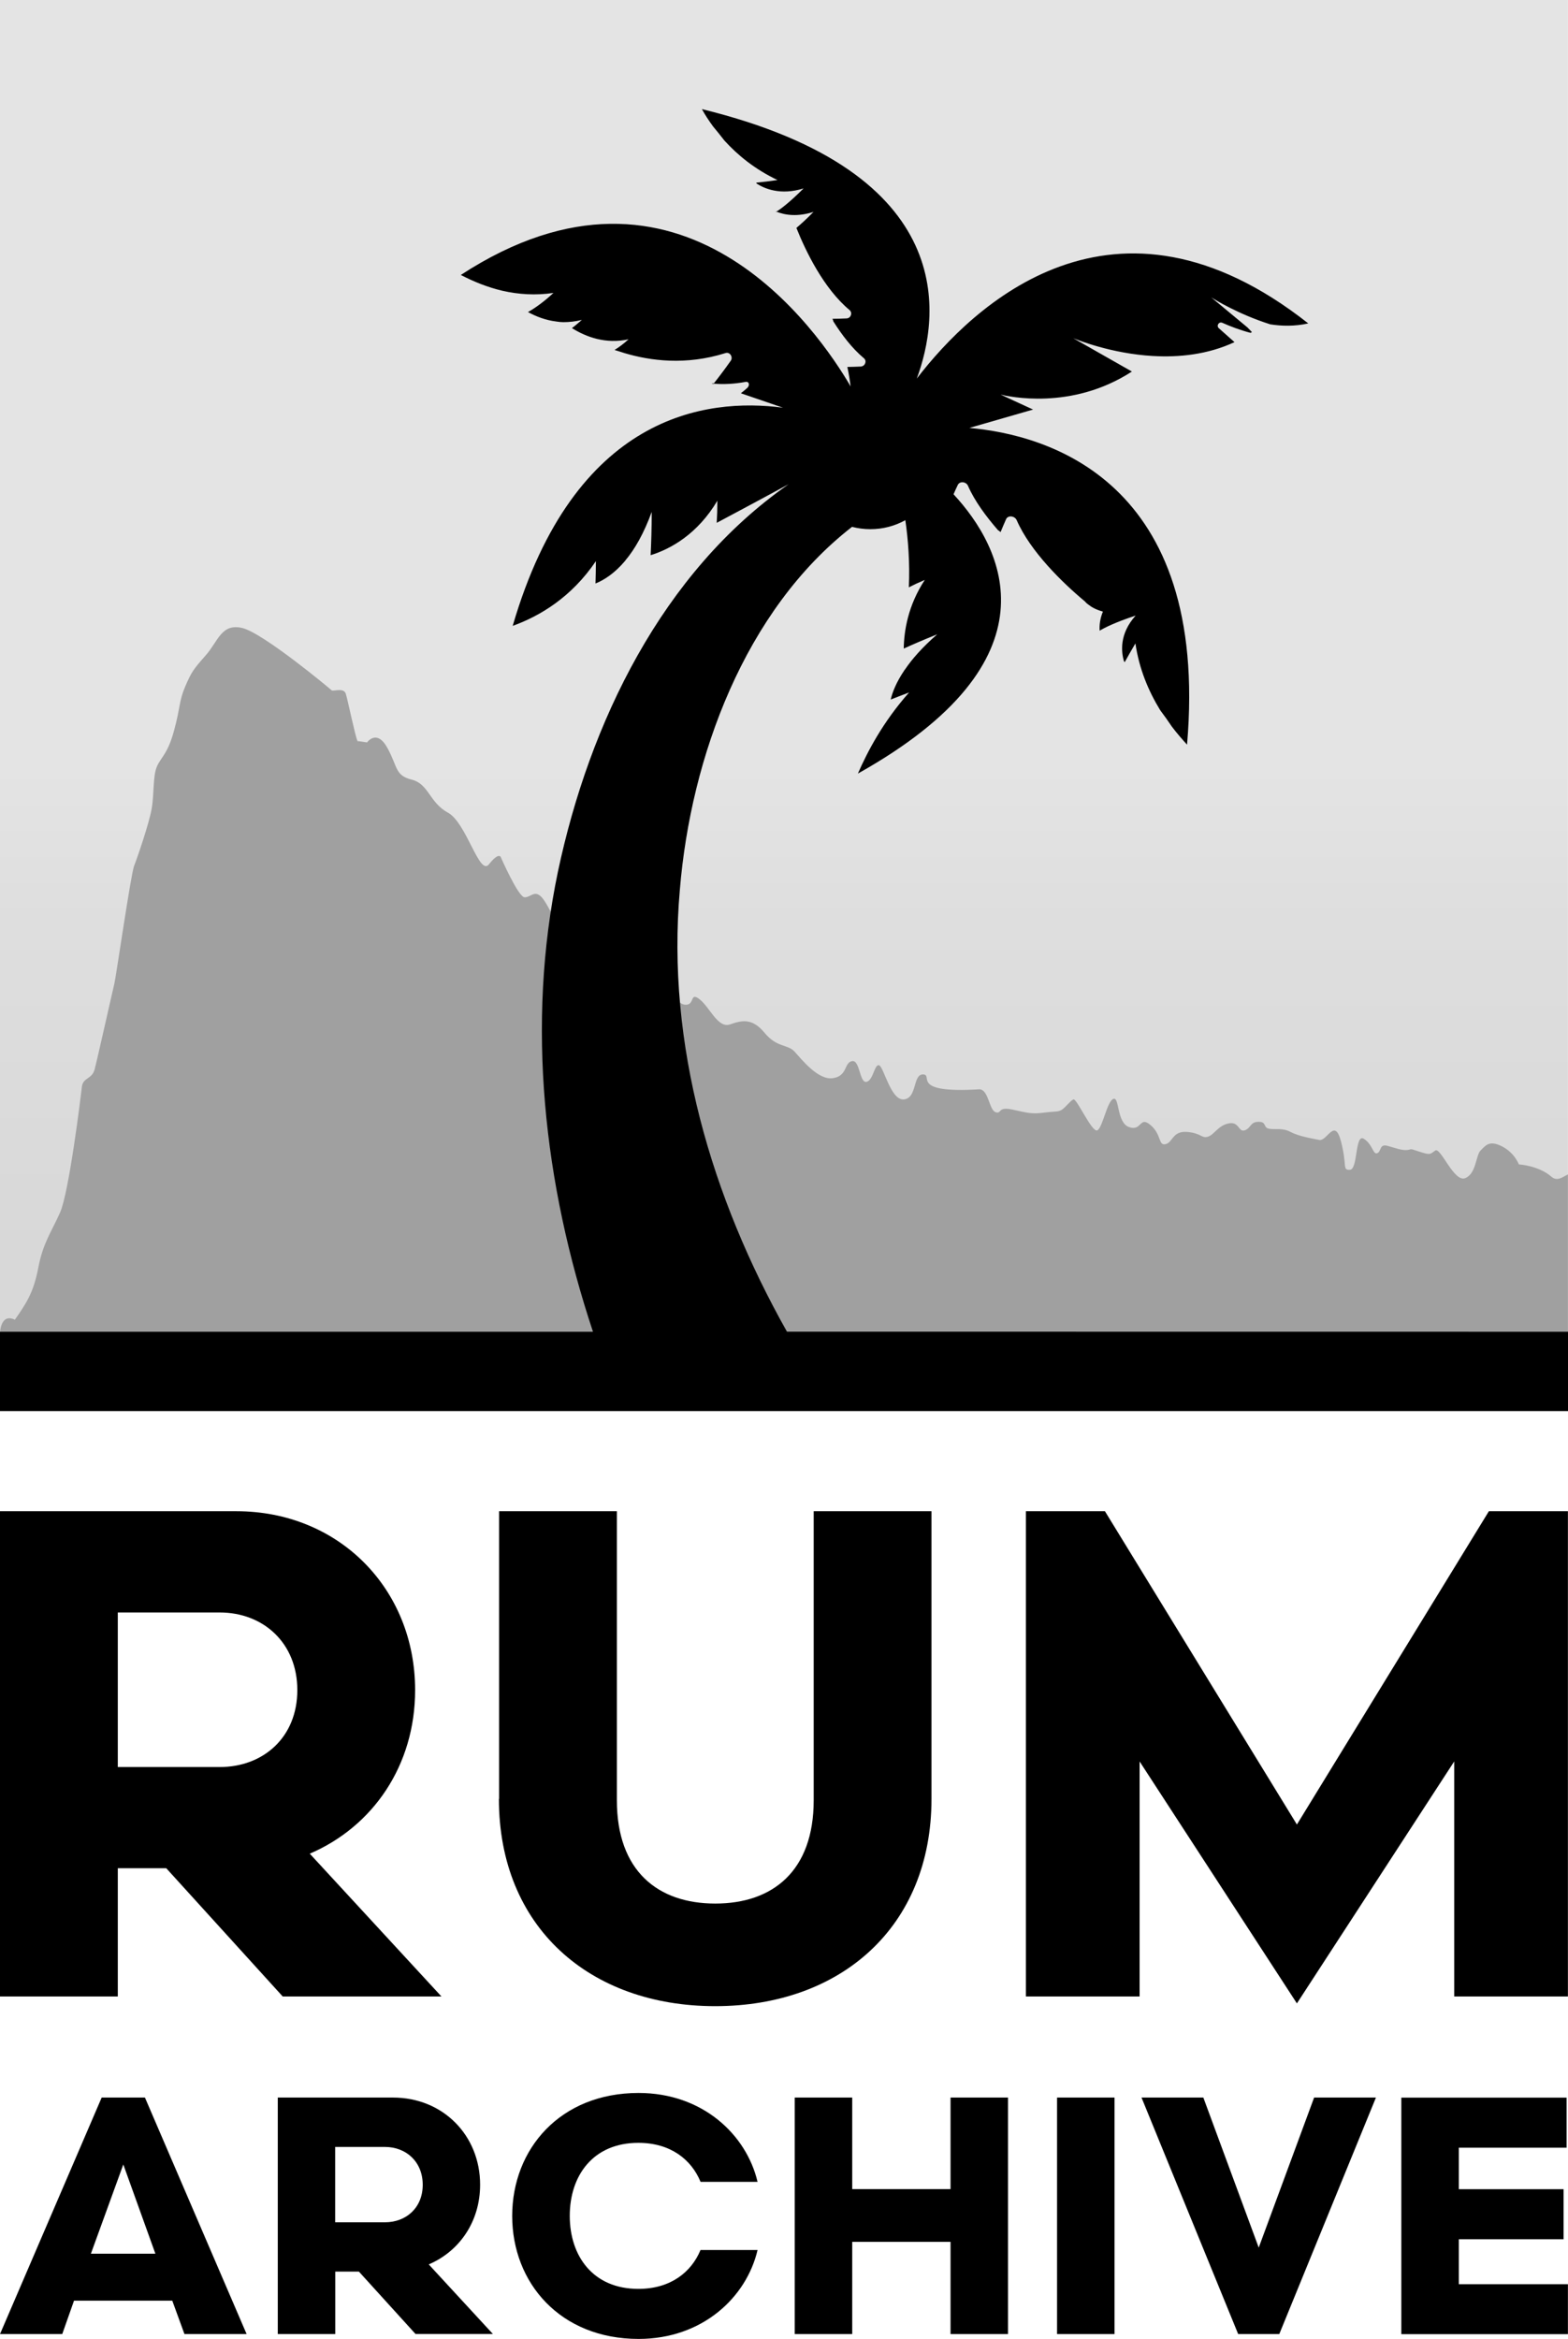 <?xml version="1.0" encoding="UTF-8"?><svg id="Layer_2" xmlns="http://www.w3.org/2000/svg" xmlns:xlink="http://www.w3.org/1999/xlink" viewBox="0 0 187.69 279.94"><defs><style>.cls-1{fill:url(#linear-gradient);}.cls-2{fill:#a0a0a0;}</style><linearGradient id="linear-gradient" x1="93.85" y1="167.59" x2="93.85" y2="86.94" gradientUnits="userSpaceOnUse"><stop offset=".21" stop-color="#d8d8d8"/><stop offset=".71" stop-color="#dedede"/><stop offset=".94" stop-color="#e4e4e4"/></linearGradient></defs><g id="Layer_1-2"><rect id="sky-background" class="cls-1" x="0" width="187.68" height="168.88"/><path id="mountain-chart" class="cls-2" d="M187.68,140.57c-.68,.33-1.28,.87-1.98,.27-1.53-1.34-3.89-1.47-3.89-1.47,0,0-.51-1.4-2.04-2.17s-1.97-.06-2.55,.51c-.57,.57-.51,2.8-1.85,3.31s-2.93-3.76-3.57-3.31c-.64,.45-.57,.57-1.91,.13-1.34-.45-.83-.25-1.47-.19-.64,.06-1.4-.25-2.36-.51-.96-.25-.7,.7-1.21,.89-.51,.19-.51-1.02-1.59-1.72-1.08-.7-.7,3.63-1.66,3.7-.96,.06-.32-.45-1.08-3.38-.76-2.93-1.66,0-2.61-.19-.96-.19-2.48-.45-3.44-.96-.96-.51-1.78-.25-2.55-.38-.76-.13-.25-.83-1.27-.83s-.89,.76-1.66,1.02c-.76,.25-.64-1.08-1.91-.83-1.27,.25-1.72,1.34-2.48,1.59-.76,.25-.83-.45-2.55-.57s-1.66,1.27-2.54,1.47c-.88,.19-.45-1.15-1.79-2.29s-1.02,.76-2.55,.25-1.15-3.7-1.91-3.38c-.76,.32-1.27,3.44-1.91,3.76s-2.48-3.89-2.87-3.7c-.38,.19-.89,.89-1.34,1.21-.45,.32-.76,.19-2.23,.38-1.47,.19-1.98,0-3.76-.38s-1.21,.57-1.98,.32-.83-2.68-1.91-2.74c-8.41,.51-5.48-1.72-6.75-1.78-1.27-.06-.7,2.8-2.29,2.99-1.59,.19-2.42-3.89-2.99-4.08-.57-.19-.7,1.85-1.53,1.98s-.76-2.68-1.72-2.48c-.96,.19-.51,1.78-2.29,2.04s-3.76-2.29-4.59-3.19c-.83-.89-2.1-.45-3.57-2.23-1.47-1.78-2.68-1.53-4.14-1.02s-2.42-2.04-3.63-2.99c-1.21-.96-.57,.64-1.66,.64s-1.4-1.53-2.8-2.61c-1.4-1.08-1.85-.76-3.25-1.21-1.4-.45-1.66-.25-3.38-1.4s-2.93-2.48-4.14-2.55c-1.21-.06-2.74-4.01-3.63-5.03s-1.34-.06-2.1-.06-2.87-4.84-2.87-4.84c0,0-.25-.57-1.4,.89-1.15,1.47-2.68-4.97-4.91-6.18-2.23-1.21-2.29-3.44-4.33-3.95s-1.66-1.53-2.93-3.82c-1.27-2.29-2.42-.64-2.42-.64l-.89-.13c-.12-.02-.2-.03-.26-.04-.3-.7-1.16-4.88-1.39-5.63-.25-.83-1.53-.25-1.72-.45-.19-.19-8.22-6.88-10.7-7.45-2.48-.57-2.87,1.59-4.33,3.25s-1.72,1.98-2.48,3.76c-.76,1.78-.57,2.48-1.34,5.29-.76,2.8-1.53,3.12-2.04,4.27-.51,1.15-.32,3.31-.64,5.1-.32,1.78-1.72,5.86-2.1,6.82-.38,.96-2.17,13.32-2.36,14.08-.19,.76-2.04,9.05-2.36,10.26-.32,1.21-1.4,.96-1.53,2.1-.13,1.15-1.53,12.61-2.61,15.04-1.08,2.42-2.04,3.63-2.61,6.63-.57,2.99-1.47,4.29-2.8,6.2C.06,157.13,0,159.53,0,159.53H187.68v-18.96ZM42.87,88.78s-.03-.02-.06-.07c.07,.02,.12,.05,.06,.07Z"/><g id="RUM-text"><path d="M19.91,223.61h-5.81v15.35H0v-58.08H28.29c12.28,0,21.4,9.29,21.4,21.41,0,9.04-5.06,16.34-12.61,19.58l15.76,17.09h-19l-13.94-15.35Zm6.39-12.11c5.23,0,9.29-3.57,9.29-9.21s-4.07-9.29-9.29-9.29H14.1v18.5h12.2Z"/><path d="M59.74,215.31v-34.43h14.1v34.6c0,8.46,4.9,12.36,11.78,12.36s11.78-3.9,11.78-12.36v-34.6h14.1v34.43c0,15.35-10.87,24.81-25.89,24.81s-25.89-9.46-25.89-24.81Z"/><path d="M155.24,218.38l22.98-37.5h9.46v58.08h-13.61v-28.13l-18.83,28.96-18.83-28.96v28.13h-13.61v-58.08h9.46l22.98,37.5Z"/></g><g id="ARCHIVE-text"><path d="M20.63,275.37H8.86l-1.41,4H0l12.17-28.31h5.18l12.17,28.31h-7.44l-1.46-4Zm-9.75-5.62h7.72l-3.84-10.68-3.88,10.68Z"/><path d="M42.96,271.89h-2.83v7.48h-6.88v-28.31h13.79c5.99,0,10.43,4.53,10.43,10.43,0,4.41-2.47,7.97-6.15,9.54l7.68,8.33h-9.26l-6.79-7.48Zm3.11-5.9c2.55,0,4.53-1.74,4.53-4.49s-1.98-4.53-4.53-4.53h-5.95v9.02h5.95Z"/><path d="M83.85,261.13c-1.09-2.63-3.56-4.65-7.44-4.65-5.42,0-8.21,3.92-8.21,8.74s2.79,8.74,8.21,8.74c3.88,0,6.35-2.02,7.44-4.65h6.83c-1.33,5.66-6.59,10.64-14.24,10.64-9.38,0-15.13-6.71-15.13-14.72s5.74-14.72,15.13-14.72c7.64,0,12.9,4.97,14.24,10.64h-6.83Z"/><path d="M113.78,251.06h6.88v28.31h-6.88v-11.04h-11.77v11.04h-6.88v-28.31h6.88v10.96h11.77v-10.96Z"/><path d="M126.53,279.37v-28.31h6.88v28.31h-6.88Z"/><path d="M153.14,279.37h-4.93l-11.57-28.31h7.4l6.63,17.96,6.63-17.96h7.4l-11.57,28.31Z"/><path d="M187.68,273.39v5.99h-19.94v-28.31h19.78v5.99h-12.9v4.97h12.54v5.99h-12.54v5.38h13.06Z"/></g><g id="Palm_Tree"><path d="M92.93,25.33s-.03,.03-.05,.03c0,0,0-.03-.03-.05,.03,.03,.05,.03,.08,.03Z"/><path d="M85.18,45.89c.08,.03,.16,.03,.24,.03t-.03,.05c-.05-.03-.13-.05-.21-.08Z"/><path d="M187.69,159.4v9.49H0v-9.49H70.98c-5.88-17.68-8.02-36.74-4.2-55.05,3.77-17.83,12.49-35.86,27.63-46.4-2.56,1.39-5.52,2.98-8.62,4.63,.05-.79,.08-1.68,.08-2.65-2.37,3.99-5.58,5.78-7.99,6.52,.07-1.45,.13-3.16,.13-5.18-.95,2.6-2.03,4.47-3.13,5.78-.03,.05-.05,.08-.08,.11-1.26,1.49-2.52,2.28-3.52,2.68,.02-.82,.05-1.71,.05-2.68-2.92,4.33-6.73,6.59-9.96,7.75,7.38-25.29,23.13-27.34,32.36-26.11-1.56-.53-3.26-1.11-5.05-1.73,.23-.18,.5-.39,.76-.63,.34-.31,.24-.81-.19-.73-1.41,.26-2.7,.31-3.83,.21,.63-.79,1.31-1.69,2.05-2.74,.31-.44-.11-1.1-.63-.92-4.76,1.5-9.02,.92-12.1,0-.42-.13-.78-.26-1.15-.36v-.03c.52-.32,1.08-.74,1.65-1.26-2.73,.6-5.07-.27-6.78-1.34,.37-.27,.76-.61,1.19-.98-.77,.19-1.5,.27-2.21,.27-.29,0-.58-.03-.87-.08-1.29-.16-2.42-.61-3.37-1.13,.98-.55,2-1.32,3.05-2.29-2.13,.32-4.2,.18-6.12-.26-1.79-.42-3.47-1.11-4.97-1.89,26.43-17.25,42.82,6.75,46.66,13.34-.09-.71-.21-1.48-.39-2.33,.49,0,1.05-.03,1.63-.05,.52-.06,.73-.69,.34-1-1.42-1.19-2.63-2.79-3.66-4.42v-.02c0-.08-.05-.16-.1-.27,.52,0,1.1-.02,1.71-.05,.5-.03,.73-.66,.34-1-3.1-2.58-5.26-7.07-6.36-9.83,.55-.47,1.23-1.08,2.05-1.92-1.9,.61-3.39,.4-4.45-.03,.53-.31,1.61-1.13,3.26-2.78-2.76,.87-4.7,.02-5.62-.58,0-.03-.03-.05-.05-.11,.79-.07,1.65-.18,2.55-.31-2.71-1.29-4.76-2.97-6.36-4.73-.43-.55-.87-1.11-1.35-1.68-.52-.71-.97-1.4-1.34-2.08,31.16,7.63,28.39,25.05,25.72,32.25,6.69-8.7,23.59-24.95,46.86-6.6-1.66,.37-3.21,.32-4.55,.11-3.81-1.21-6.57-2.92-7.07-3.23l4.34,3.6,.53,.55c-.06,.05-.11,.08-.16,.1-1.29-.34-2.42-.78-3.37-1.2-.42-.19-.76,.36-.42,.65l1.87,1.66c-3.21,1.5-6.68,1.84-9.75,1.66h-.03c-4.97-.29-8.99-1.92-9.52-2.13l7.02,3.99c-7.25,4.71-14.82,2.97-15.72,2.76l3.89,1.79c-2.74,.79-5.32,1.54-7.63,2.2,9.25,.81,28.78,6.23,26.06,37.91-.6-.66-1.21-1.36-1.81-2.15-.48-.71-.92-1.34-1.4-1.97-1.39-2.27-2.52-4.92-2.97-8-.47,.79-.89,1.55-1.28,2.24-.06-.05-.06-.08-.08-.08-.35-1.13-.58-3.31,1.39-5.49-2.47,.81-3.76,1.47-4.31,1.81-.05-.68,.05-1.45,.39-2.29-.79-.21-1.34-.52-1.68-.79-.34-.23-.47-.42-.47-.42-2.68-2.23-6.55-5.99-8.18-9.75-.26-.52-1.05-.58-1.26-.1-.24,.55-.47,1.07-.66,1.55-.1-.08-.18-.16-.26-.21h-.03c-1.44-1.66-2.81-3.5-3.6-5.31-.21-.53-1-.61-1.23-.13-.18,.39-.36,.76-.51,1.12h0c5.96,6.42,12.83,19.85-11.45,33.43,1.16-2.65,2.99-6.16,6.13-9.71-.8,.3-1.53,.59-2.2,.85,.2-.87,.67-2.08,1.64-3.51,.01-.03,.03-.06,.07-.09,.85-1.26,2.09-2.67,3.86-4.21-1.57,.63-2.89,1.2-4.01,1.71,.03-2.1,.5-5.15,2.52-8.22-.71,.3-1.35,.6-1.91,.89,.13-2.95-.08-5.7-.42-8.04-1.24,.69-2.67,1.08-4.19,1.08-.76,0-1.49-.1-2.19-.28-12.83,9.97-19.3,27.54-20.61,43.43-1.64,18.55,3.79,36.85,12.82,52.9h-.02s93.51,.01,93.51,.01Z"/><path d="M92.93,25.33s-.03,.03-.05,.03c0,0,0-.03-.03-.05,.03,.03,.05,.03,.08,.03Z"/><path d="M92.93,25.33s-.03,.03-.05,.03c0,0,0-.03-.03-.05,.03,.03,.05,.03,.08,.03Z"/><path d="M85.41,45.91s-.03,.03-.03,.05c-.05-.03-.13-.05-.21-.08,.08,.03,.16,.03,.24,.03Z"/><path d="M85.41,45.91s-.03,.03-.03,.05c-.05-.03-.13-.05-.21-.08,.08,.03,.16,.03,.24,.03Z"/></g></g></svg>